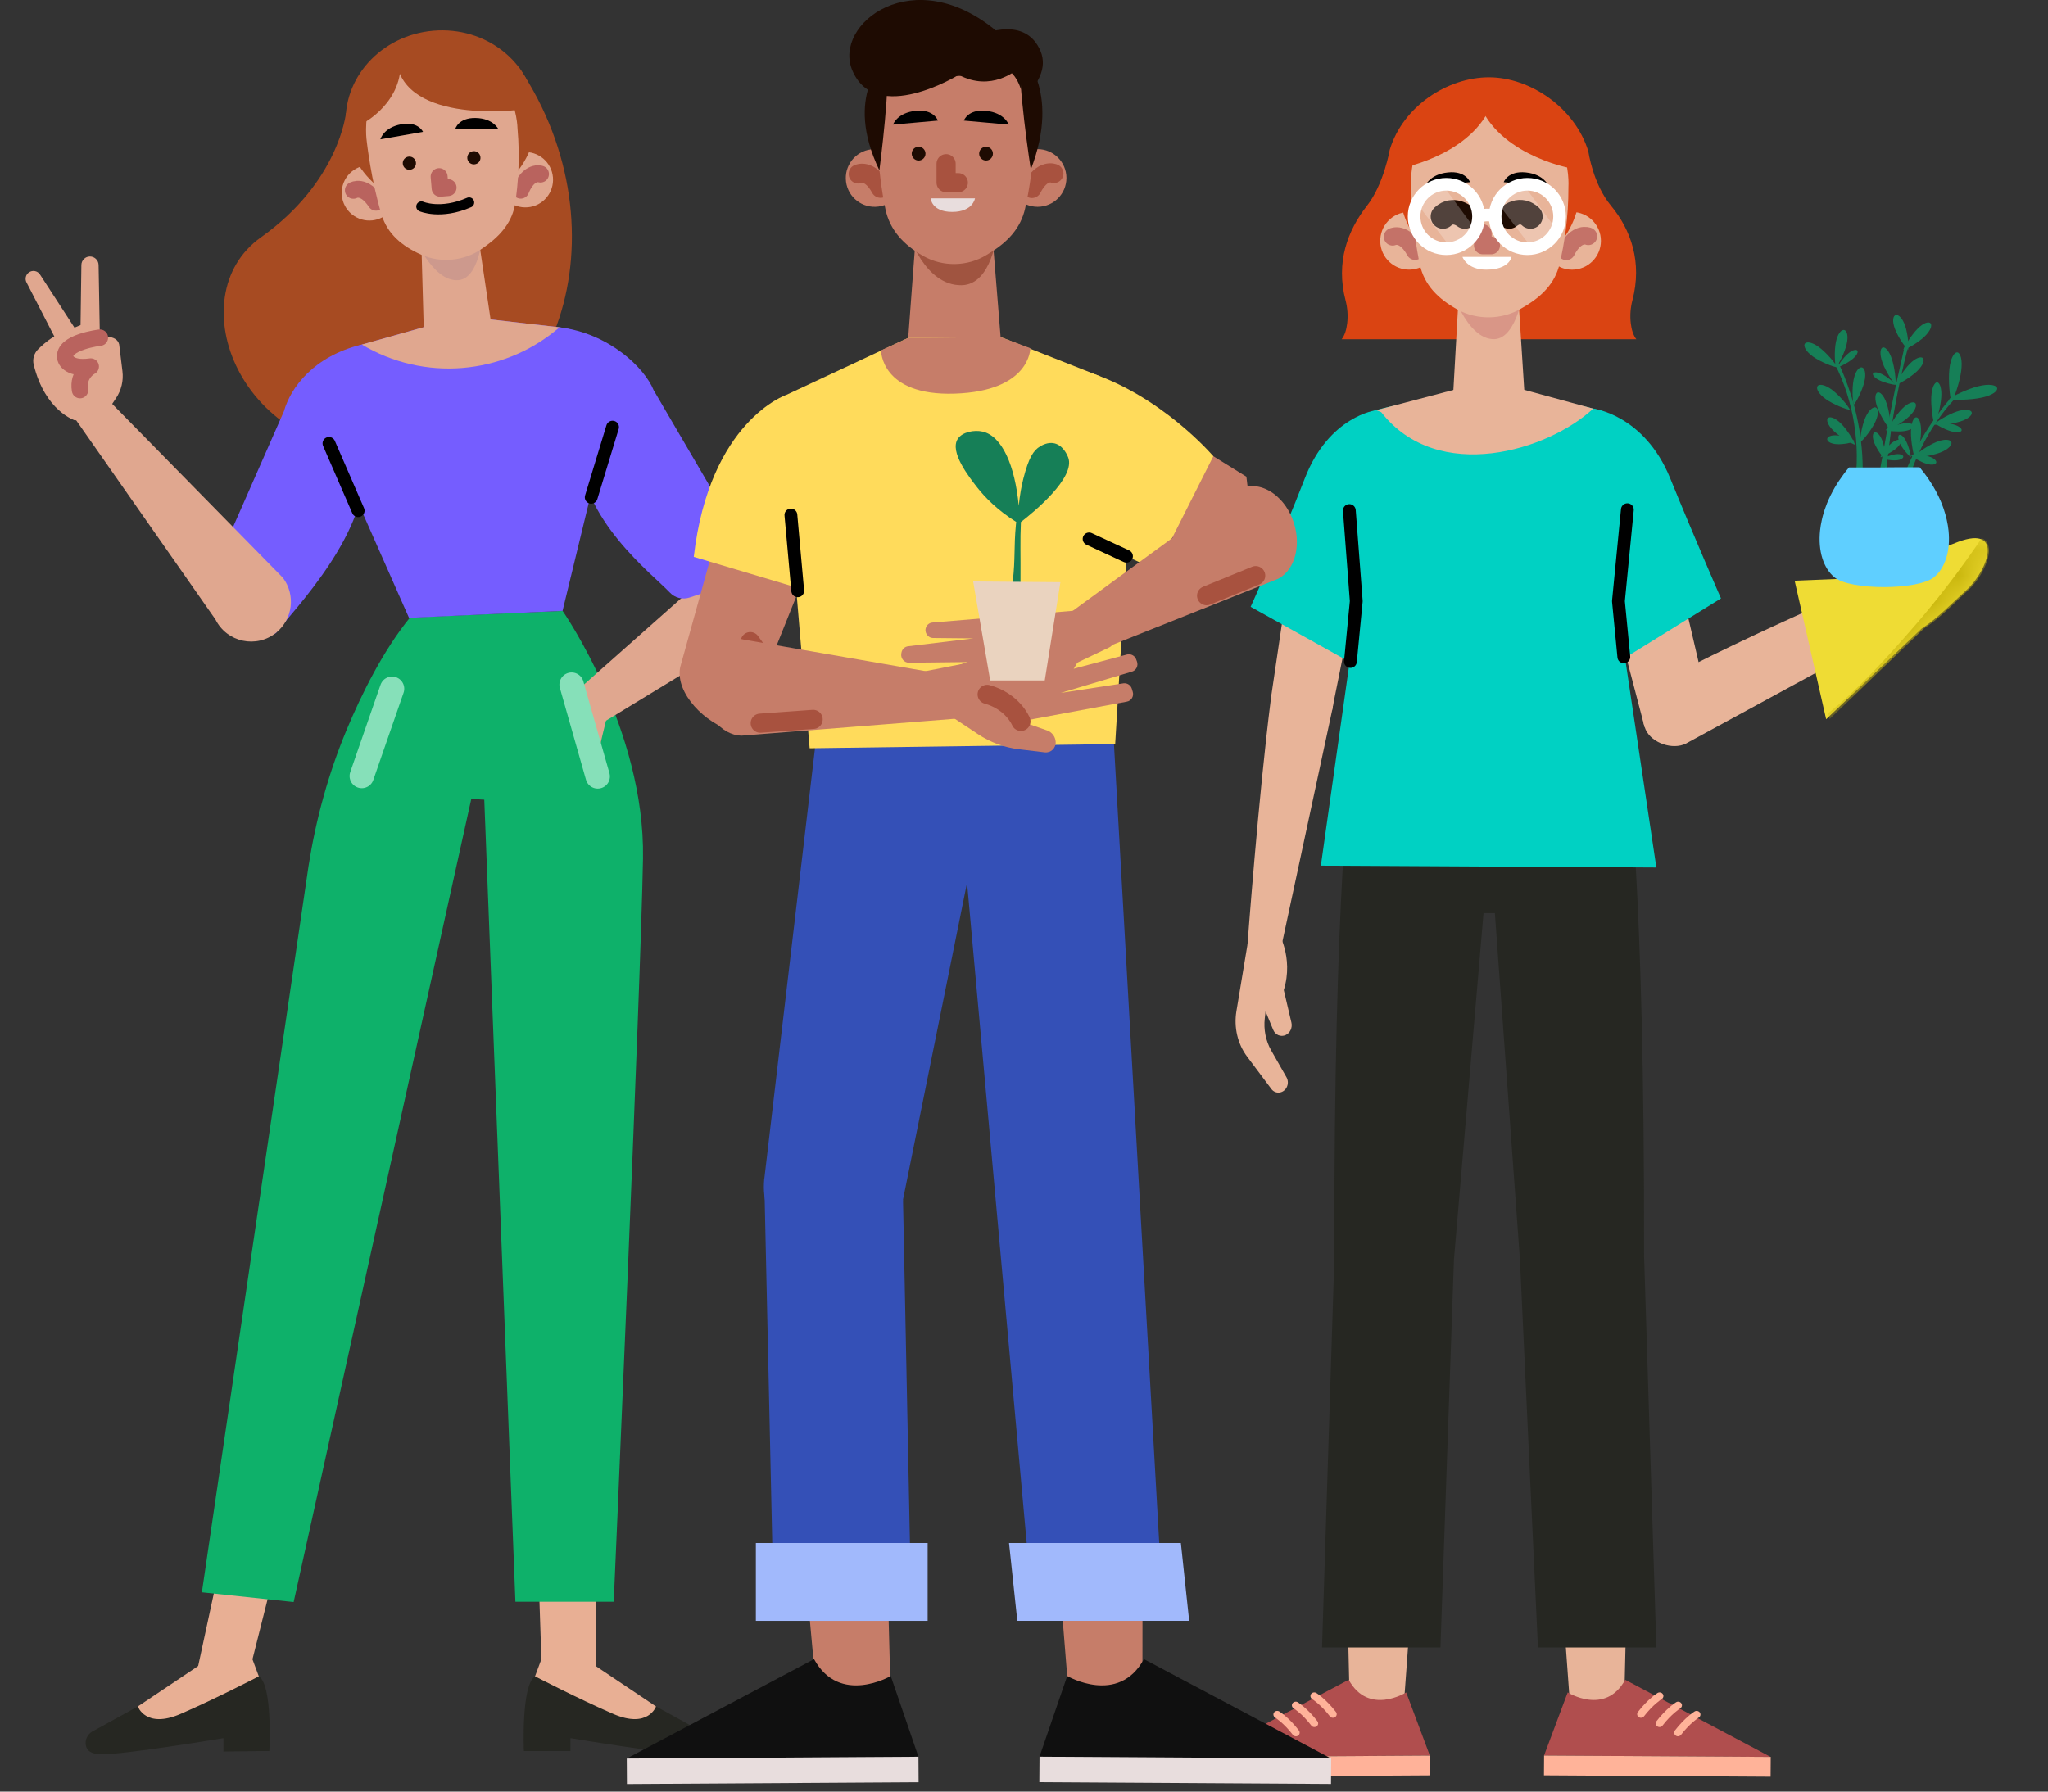 <svg width="80" height="70" viewBox="0 0 80 70" fill="none" xmlns="http://www.w3.org/2000/svg">
<rect x="0" y="0" width="80" height="70" fill="#333333" stroke="none"/>
<path d="M25.627 66.674L27.407 67.654C27.596 67.759 27.711 67.996 27.652 68.221C27.607 68.399 27.455 68.536 27.058 68.543C26.178 68.562 22.284 67.912 22.284 67.912V68.413L20.464 68.417C20.464 68.417 20.351 65.835 20.901 65.498L25.627 66.674Z" fill="#262722"/>
<path d="M23.242 65.075L25.626 66.674C25.626 66.674 25.318 67.554 23.959 66.967C22.6 66.379 20.899 65.496 20.899 65.496L21.148 64.827L23.242 65.075Z" fill="#E8AF94"/>
<path d="M21.148 64.827L20.901 57.413L23.264 57.569V65.845L21.148 64.827Z" fill="#E8AF94"/>
<path d="M5.384 66.674L3.604 67.654C3.415 67.759 3.3 67.996 3.359 68.221C3.404 68.399 3.556 68.536 3.953 68.543C4.833 68.562 8.727 67.912 8.727 67.912V68.435L10.521 68.413C10.521 68.413 10.66 65.836 10.11 65.498L5.384 66.674Z" fill="#262722"/>
<path d="M7.769 65.075L5.384 66.674C5.384 66.674 5.691 67.554 7.05 66.967C8.409 66.379 10.11 65.496 10.11 65.496L9.861 64.827L7.769 65.075Z" fill="#E8AF94"/>
<path d="M9.863 64.827L11.729 57.413L9.365 57.569L7.542 66.014L9.863 64.827Z" fill="#E8AF94"/>
<path d="M21.977 23.868C21.977 23.868 25.203 28.492 25.117 33.546C25.029 38.602 23.974 62.581 23.974 62.581H20.133L18.917 31.245L18.41 31.214L11.471 62.593L7.886 62.213L12.052 33.839C12.338 32.015 12.826 30.228 13.536 28.525C14.143 27.069 14.975 25.412 16.014 24.128L21.977 23.868Z" fill="#0EB16A"/>
<path d="M15.315 26.91L14.132 30.32" stroke="#86E0B9" stroke-width="0.952" stroke-miterlimit="10" stroke-linecap="round" stroke-linejoin="round"/>
<path d="M13.515 4.415C13.515 4.415 13.246 7.107 10.192 9.273C6.936 11.583 9.363 17.975 15.343 17.677C21.839 17.353 24.535 9.007 20.296 2.668L13.515 4.415Z" fill="#A74B22"/>
<path d="M18.072 12.356L14.134 13.463C12.998 13.783 12.087 14.988 12.431 16.117L15.976 24.139L21.975 23.867L24.084 15.175C24.265 13.993 23.039 12.921 21.852 12.786L18.072 12.356Z" fill="#755DFF"/>
<path d="M14.135 13.463L18.073 12.356L21.856 12.788L21.777 12.854C19.619 14.661 16.552 14.906 14.135 13.463Z" fill="#E0A78F"/>
<path d="M26.913 23.106L22.43 27.084L23.215 28.437L28.391 25.282C29.229 24.748 29.611 23.691 29.238 22.771C29.22 22.725 29.2 22.681 29.178 22.636L28.578 21.384L26.913 23.106Z" fill="#E0A78F"/>
<path d="M25.532 15.243L29.262 21.622C29.445 22.08 29.203 22.595 28.737 22.749L26.939 23.345C26.665 23.437 26.363 23.362 26.165 23.151C25.503 22.447 22.597 20.23 22.688 17.522L21.655 15.671L21.854 12.788C23.782 13.018 25.174 14.363 25.532 15.243Z" fill="#755DFF"/>
<path d="M23.094 19.429L23.928 16.688" stroke="black" stroke-width="0.5" stroke-miterlimit="10" stroke-linecap="round" stroke-linejoin="round"/>
<path d="M23.928 27.28C23.829 27.367 23.244 29.972 23.244 29.972L22.43 27.086L23.928 27.28Z" fill="#E0A78F"/>
<path d="M22.328 26.749L23.348 30.336" stroke="#86E0B9" stroke-width="0.952" stroke-miterlimit="10" stroke-linecap="round" stroke-linejoin="round"/>
<path d="M11.09 16.071L8.116 22.835C7.988 23.309 8.284 23.793 8.765 23.894L10.168 24.21C10.452 24.269 10.626 24.942 10.799 24.71C11.375 23.934 14.578 20.688 14.176 18.008L14.99 16.051L14.134 13.461C12.246 13.915 11.346 15.158 11.09 16.071Z" fill="#755DFF"/>
<path d="M13.991 19.953L12.85 17.324" stroke="black" stroke-width="0.5" stroke-miterlimit="10" stroke-linecap="round" stroke-linejoin="round"/>
<path d="M4.183 15.577L2.786 16.15L8.416 24.203C8.862 25.099 10.025 25.348 10.797 24.712C11.439 24.183 11.553 23.243 11.053 22.577L4.183 15.577Z" fill="#E0A78F"/>
<path d="M4.248 15.982L4.531 15.559C4.74 15.248 4.829 14.875 4.783 14.504L4.657 13.47C4.657 13.47 4.601 12.923 3.567 13.287C2.534 13.651 2.473 13.671 2.554 13.984C2.554 13.984 2.843 14.379 3.547 14.321L4.248 15.982Z" fill="#E0A78F"/>
<path d="M2.936 16.428C2.936 16.428 1.762 16.073 1.316 14.248C1.264 14.037 1.327 13.814 1.476 13.659C1.711 13.421 2.397 12.801 2.879 12.998L3.821 13.789L4.246 15.98L2.936 16.428Z" fill="#E0A78F"/>
<path d="M3.906 13.435L3.851 10.352C3.847 10.169 3.697 10.021 3.514 10.021C3.331 10.021 3.181 10.169 3.179 10.352L3.146 12.7L2.909 12.801L1.562 10.725C1.467 10.579 1.27 10.542 1.129 10.643C1.005 10.73 0.964 10.897 1.034 11.032L2.554 13.984L3.906 13.435Z" fill="#E0A78F"/>
<path d="M3.902 13.192C3.902 13.192 2.431 13.366 2.552 13.984C2.552 13.984 2.62 14.451 3.545 14.321C3.545 14.321 3.013 14.602 3.126 15.243" stroke="#B9635E" stroke-width="0.641" stroke-miterlimit="10" stroke-linecap="round" stroke-linejoin="round"/>
<path d="M15.269 8.217C15.645 7.753 15.573 7.073 15.11 6.697C14.646 6.321 13.965 6.392 13.589 6.856C13.213 7.319 13.284 8 13.748 8.376C14.212 8.752 14.893 8.681 15.269 8.217Z" fill="#E0A78F"/>
<path d="M13.804 7.436C13.804 7.436 14.216 7.191 14.686 7.901" stroke="#B9635E" stroke-width="0.661" stroke-miterlimit="10" stroke-linecap="round" stroke-linejoin="round"/>
<path d="M19.443 7.112C19.493 7.709 20.018 8.149 20.612 8.1C21.208 8.051 21.649 7.526 21.6 6.931C21.55 6.335 21.026 5.894 20.431 5.944C19.835 5.995 19.392 6.518 19.443 7.112Z" fill="#E0A78F"/>
<path d="M21.113 6.801C21.113 6.801 20.661 6.642 20.34 7.431" stroke="#B9635E" stroke-width="0.661" stroke-miterlimit="10" stroke-linecap="round" stroke-linejoin="round"/>
<path d="M17.516 8.122C19.564 7.949 21.094 6.259 20.933 4.347C20.771 2.436 18.98 1.026 16.931 1.199C14.883 1.372 13.353 3.062 13.514 4.973C13.676 6.885 15.467 8.295 17.516 8.122Z" fill="#A74B22"/>
<path d="M18.697 9.344C18.697 9.344 18.267 9.812 17.85 9.953C17.433 10.094 16.992 9.807 16.987 9.803C16.981 9.799 16.458 9.472 16.458 9.472L16.559 13.037L16.619 13.092C17.408 13.807 18.448 13.73 19.112 12.907L19.209 12.786L18.697 9.344Z" fill="#E0A78F"/>
<path d="M16.083 9.031C16.083 9.031 16.857 11.054 17.922 10.944C18.798 10.853 18.878 8.899 18.878 8.899L16.083 9.031Z" fill="#CD998D"/>
<path d="M20.215 5.018C20.319 6.183 20.235 7.206 20.126 7.936C20.018 8.649 19.584 9.181 18.942 9.635L18.825 9.717C18.146 10.196 17.223 10.29 16.46 9.953C15.692 9.615 15.13 9.126 14.905 8.391C14.496 7.052 14.329 5.545 14.329 5.545C14.329 5.545 13.819 2.412 16.998 2.183C20.175 1.956 20.215 5.018 20.215 5.018Z" fill="#E0A78F"/>
<path d="M17.153 6.9L17.192 7.356L17.503 7.33" stroke="#B9635E" stroke-width="0.661" stroke-miterlimit="10" stroke-linecap="round" stroke-linejoin="round"/>
<path d="M14.858 5.444L16.524 5.152C16.524 5.152 16.338 4.729 15.665 4.857C14.975 4.987 14.858 5.444 14.858 5.444Z" fill="black"/>
<path d="M19.473 5.055L17.781 5.046C17.781 5.046 17.894 4.597 18.578 4.61C19.279 4.623 19.473 5.055 19.473 5.055Z" fill="black"/>
<path d="M16.248 6.355C16.261 6.498 16.154 6.622 16.012 6.633C15.869 6.644 15.745 6.54 15.734 6.397C15.721 6.255 15.827 6.13 15.97 6.119C16.111 6.108 16.235 6.212 16.248 6.355Z" fill="#1E0B02"/>
<path d="M18.768 6.143C18.781 6.286 18.675 6.41 18.532 6.421C18.39 6.434 18.265 6.328 18.254 6.185C18.242 6.042 18.348 5.918 18.49 5.907C18.631 5.894 18.757 6 18.768 6.143Z" fill="#1E0B02"/>
<path d="M16.46 8.069C16.46 8.069 17.206 8.398 18.324 7.912" stroke="black" stroke-width="0.4" stroke-miterlimit="10" stroke-linecap="round" stroke-linejoin="round"/>
<path d="M20.155 4.301C20.155 4.301 15.496 4.87 15.463 2.114C15.461 2.114 19.436 0.616 20.155 4.301Z" fill="#A74B22"/>
<path d="M14.199 4.806C14.199 4.806 15.783 3.981 15.641 2.298C15.641 2.298 13.974 2.635 14.199 4.806Z" fill="#A74B22"/>
<path d="M55.187 61.8L54.832 66.68L52.727 66.751L52.586 60.737L55.187 61.8Z" fill="#E8B499"/>
<path d="M54.929 66.125C54.929 66.125 53.458 67.049 52.683 65.63L47 68.646L55.853 68.591L54.929 66.125Z" fill="#B04E4E"/>
<path d="M55.853 68.592L47 68.647L47.005 69.42L55.858 69.366L55.853 68.592Z" fill="#FFB299"/>
<path d="M52.01 67.106C51.986 67.097 51.964 67.08 51.948 67.058C51.604 66.608 51.258 66.385 51.255 66.383C51.187 66.339 51.169 66.251 51.214 66.187C51.26 66.122 51.353 66.107 51.419 66.147C51.436 66.156 51.81 66.398 52.187 66.892C52.235 66.956 52.22 67.043 52.154 67.089C52.112 67.12 52.056 67.124 52.01 67.106Z" fill="#FFB299"/>
<path d="M51.285 67.468C51.262 67.459 51.24 67.442 51.223 67.42C50.88 66.97 50.534 66.747 50.53 66.745C50.462 66.701 50.444 66.614 50.49 66.55C50.536 66.486 50.629 66.467 50.695 66.509C50.711 66.519 51.086 66.76 51.463 67.254C51.511 67.318 51.496 67.406 51.43 67.451C51.388 67.482 51.333 67.486 51.285 67.468Z" fill="#FFB299"/>
<path d="M50.563 67.828C50.539 67.819 50.517 67.802 50.501 67.781C50.157 67.331 49.811 67.108 49.808 67.106C49.74 67.062 49.722 66.974 49.767 66.91C49.813 66.846 49.906 66.828 49.972 66.87C49.989 66.879 50.364 67.12 50.74 67.614C50.788 67.678 50.773 67.766 50.708 67.812C50.666 67.845 50.609 67.848 50.563 67.828Z" fill="#FFB299"/>
<path d="M60.98 61.8L61.334 66.68L63.44 66.751L63.581 60.737L60.98 61.8Z" fill="#E8B499"/>
<path d="M61.238 66.125C61.238 66.125 62.709 67.049 63.484 65.63L69.167 68.646L60.314 68.591L61.238 66.125Z" fill="#B04E4E"/>
<path d="M60.316 68.591L60.311 69.365L69.164 69.419L69.169 68.645L60.316 68.591Z" fill="#FFB399"/>
<path d="M64.157 67.106C64.18 67.097 64.202 67.08 64.219 67.058C64.563 66.608 64.908 66.385 64.912 66.383C64.98 66.339 64.998 66.251 64.952 66.187C64.907 66.122 64.813 66.107 64.748 66.147C64.731 66.156 64.356 66.398 63.979 66.892C63.932 66.956 63.946 67.043 64.012 67.089C64.056 67.12 64.111 67.124 64.157 67.106Z" fill="#FFB399"/>
<path d="M64.881 67.468C64.905 67.459 64.927 67.442 64.943 67.42C65.287 66.97 65.633 66.747 65.636 66.745C65.704 66.701 65.722 66.614 65.677 66.55C65.631 66.486 65.538 66.467 65.472 66.509C65.455 66.519 65.08 66.76 64.704 67.254C64.656 67.318 64.671 67.406 64.737 67.451C64.778 67.482 64.835 67.486 64.881 67.468Z" fill="#FFB399"/>
<path d="M65.603 67.828C65.627 67.819 65.649 67.802 65.666 67.781C66.01 67.331 66.355 67.108 66.359 67.106C66.427 67.062 66.445 66.974 66.399 66.91C66.353 66.846 66.26 66.828 66.194 66.87C66.178 66.879 65.803 67.12 65.426 67.614C65.379 67.678 65.393 67.766 65.459 67.812C65.503 67.845 65.558 67.848 65.603 67.828Z" fill="#FFB399"/>
<path d="M63.568 30.012C63.568 30.012 64.243 34.261 64.222 49.053L64.702 64.368H60.076L59.372 49.208L58.393 35.672H56.568V30.012H63.568Z" fill="#262722"/>
<path d="M52.776 30.012C52.776 30.012 52.101 34.431 52.121 49.223L51.642 64.368H56.268L56.795 49.208L57.951 35.672H59.776V30.012H52.776Z" fill="#262722"/>
<path d="M52.056 27.664L50.053 36.979L48.73 36.912C48.73 36.912 49.155 31.148 49.645 27.296C49.724 26.685 50.51 26.186 51.114 26.312C51.677 26.429 52.175 27.099 52.056 27.664Z" fill="#E8B499"/>
<path d="M49.899 36.363C49.899 36.363 50.55 37.383 50.148 38.684L50.446 39.955C50.492 40.153 50.397 40.359 50.221 40.44C50.031 40.528 49.815 40.436 49.733 40.235L49.436 39.518L49.405 39.792C49.356 40.228 49.444 40.667 49.654 41.038L50.254 42.092C50.322 42.212 50.324 42.364 50.258 42.488C50.131 42.728 49.822 42.761 49.663 42.549L48.712 41.278C48.344 40.786 48.193 40.142 48.297 39.511L48.86 36.121L49.899 36.363Z" fill="#E8B499"/>
<path d="M49.643 27.294L50.819 19.332L53.55 20.221L52.028 27.773L49.643 27.294Z" fill="#E8B499"/>
<path d="M53.76 16.027C53.76 16.027 51.916 16.247 50.969 18.691C50.016 21.147 48.853 23.709 48.853 23.709L52.981 26.009L53.76 16.027Z" fill="#00D1C3"/>
<path d="M65.947 29.003L74.963 24.093L74.418 22.177C74.418 22.177 68.135 24.852 64.725 26.714C64.184 27.009 64.007 28.103 64.345 28.619C64.662 29.101 65.464 29.319 65.947 29.003Z" fill="#E8B499"/>
<path d="M66.692 27.329L64.826 19.332L62.095 20.221L64.241 28.404L66.692 27.329Z" fill="#E8B499"/>
<path d="M62.234 15.963C62.234 15.963 64.23 16.199 65.243 18.689C66.238 21.128 67.226 23.38 67.226 23.38L63.249 25.844L62.234 15.963Z" fill="#00D1C3"/>
<path d="M63.162 16.336C62.454 15.897 61.303 15.788 61.303 15.788L58.106 16.11L54.909 15.788C54.909 15.788 53.758 15.897 53.051 16.336L53.025 23.7L51.596 33.822L64.702 33.894L63.198 23.832L63.162 16.336Z" fill="#00D1C3"/>
<path d="M53.76 16.027L57.528 15.038H58.827L62.234 15.965C60.491 17.598 56.167 18.937 53.954 16.104L53.76 16.027Z" fill="#E8B499"/>
<path d="M52.751 25.846L52.979 23.488L52.709 19.947" stroke="black" stroke-width="0.5" stroke-miterlimit="10" stroke-linecap="round" stroke-linejoin="round"/>
<path d="M63.431 25.665L63.22 23.488L63.569 19.914" stroke="black" stroke-width="0.5" stroke-miterlimit="10" stroke-linecap="round" stroke-linejoin="round"/>
<path d="M63.703 12.635C63.666 12.332 63.69 12.023 63.767 11.73C64.155 10.247 63.712 8.983 62.929 8.037C62.221 7.183 62.046 5.919 62.046 5.919C61.526 4.207 59.765 3.02 58.163 3.02C56.56 3.02 54.806 4.139 54.287 5.851C54.287 5.851 54.053 7.207 53.398 8.039C52.641 9.001 52.173 10.247 52.56 11.732C52.637 12.024 52.661 12.335 52.624 12.637C52.597 12.86 52.537 13.093 52.408 13.254H63.919C63.791 13.091 63.73 12.86 63.703 12.635Z" fill="#DA4412"/>
<path d="M56.167 9.377C56.186 9.999 55.695 10.518 55.074 10.535C54.452 10.553 53.932 10.063 53.916 9.441C53.898 8.819 54.388 8.3 55.01 8.283C55.631 8.265 56.149 8.755 56.167 9.377Z" fill="#E8B499"/>
<path d="M54.4 9.251C54.4 9.251 54.849 9.033 55.275 9.81" stroke="#C47268" stroke-width="0.689" stroke-miterlimit="10" stroke-linecap="round" stroke-linejoin="round"/>
<path d="M61.409 10.537C62.032 10.537 62.536 10.032 62.536 9.41C62.536 8.788 62.032 8.283 61.409 8.283C60.787 8.283 60.283 8.788 60.283 9.41C60.283 10.032 60.787 10.537 61.409 10.537Z" fill="#E8B499"/>
<path d="M62.044 9.232C62.044 9.232 61.59 9.028 61.184 9.818" stroke="#C47268" stroke-width="0.689" stroke-miterlimit="10" stroke-linecap="round" stroke-linejoin="round"/>
<path d="M61.638 8.083C62.091 6.182 60.917 4.273 59.015 3.82C57.114 3.367 55.205 4.542 54.752 6.443C54.299 8.345 55.474 10.253 57.375 10.706C59.277 11.159 61.185 9.985 61.638 8.083Z" fill="#DA4412"/>
<path d="M59.313 11.659C59.313 11.659 58.825 12.108 58.38 12.217C57.936 12.327 57.502 11.991 57.497 11.987C57.492 11.983 56.978 11.597 56.978 11.597L56.769 15.307L56.828 15.369C57.583 16.179 58.669 16.192 59.432 15.396L59.544 15.279L59.313 11.659Z" fill="#E8B499"/>
<path d="M56.626 11.105C56.626 11.105 57.252 13.273 58.368 13.251C59.286 13.232 59.54 11.213 59.54 11.213L56.626 11.105Z" fill="#D99687"/>
<path d="M61.267 7.303C61.272 8.523 61.097 9.574 60.919 10.322C60.745 11.054 60.248 11.568 59.542 11.983L59.414 12.058C58.668 12.497 57.702 12.512 56.939 12.097C56.171 11.678 55.631 11.124 55.463 10.339C55.156 8.914 55.116 7.334 55.116 7.334C55.116 7.334 54.859 4.036 58.178 4.08C61.494 4.122 61.267 7.303 61.267 7.303Z" fill="#E8B499"/>
<path d="M57.923 9.108V9.591H58.249" stroke="#C47268" stroke-width="0.689" stroke-miterlimit="10" stroke-linecap="round" stroke-linejoin="round"/>
<path d="M55.67 7.275L57.424 7.118C57.424 7.118 57.267 6.662 56.557 6.737C55.831 6.811 55.67 7.275 55.67 7.275Z" fill="black"/>
<path d="M60.493 7.275L58.739 7.118C58.739 7.118 58.896 6.662 59.606 6.737C60.33 6.811 60.493 7.275 60.493 7.275Z" fill="black"/>
<path d="M57.127 10.037H59.044C59.044 10.037 58.971 10.536 58.051 10.536C57.298 10.536 57.127 10.037 57.127 10.037Z" fill="white"/>
<path d="M57.217 8.459C57.217 8.459 56.764 8.087 56.365 8.459" stroke="#1E0B02" stroke-width="0.957" stroke-miterlimit="10" stroke-linecap="round" stroke-linejoin="round"/>
<path d="M59.782 8.459C59.782 8.459 59.427 8.078 58.951 8.459" stroke="#1E0B02" stroke-width="0.957" stroke-miterlimit="10" stroke-linecap="round" stroke-linejoin="round"/>
<path opacity="0.23" d="M56.367 7.246L57.653 8.993C57.653 8.993 57.265 9.733 56.647 9.651L55.348 7.948C55.35 7.946 55.701 7.198 56.367 7.246Z" fill="white"/>
<path opacity="0.23" d="M59.531 7.246L60.817 8.993C60.817 8.993 60.429 9.733 59.811 9.651L58.512 7.948C58.512 7.946 58.863 7.198 59.531 7.246Z" fill="white"/>
<path d="M57.755 8.459C57.755 9.154 57.192 9.717 56.496 9.717C55.801 9.717 55.238 9.154 55.238 8.459C55.238 7.764 55.801 7.2 56.496 7.2C57.192 7.2 57.755 7.764 57.755 8.459Z" stroke="white" stroke-width="0.493" stroke-miterlimit="10"/>
<path d="M60.921 8.459C60.921 9.154 60.358 9.717 59.663 9.717C58.968 9.717 58.404 9.154 58.404 8.459C58.404 7.764 58.968 7.2 59.663 7.2C60.36 7.2 60.921 7.764 60.921 8.459Z" stroke="white" stroke-width="0.493" stroke-miterlimit="10"/>
<path d="M57.755 8.459C57.755 8.459 58.113 8.327 58.406 8.459" stroke="white" stroke-width="0.493" stroke-miterlimit="10"/>
<path d="M54.794 6.553C54.794 6.553 57.751 5.989 58.362 3.782C58.362 3.782 55.216 2.666 54.794 6.553Z" fill="#DA4412"/>
<path d="M61.267 6.553C61.267 6.553 58.309 5.989 57.698 3.782C57.698 3.782 60.844 2.666 61.267 6.553Z" fill="#DA4412"/>
<path fill-rule="evenodd" clip-rule="evenodd" d="M76.493 21.17C75.888 21.394 75.301 21.668 74.711 21.931C74.839 21.69 74.888 21.396 74.61 21.285C74.296 21.159 73.932 21.588 73.737 21.782C73.491 22.027 73.24 22.292 73.031 22.572L73.029 22.57L70.103 22.689L71.334 28.101L75.057 24.565L75.057 24.564C75.704 24.146 76.249 23.564 76.817 23.049C77.675 22.272 78.268 20.516 76.493 21.17Z" fill="#EFDC34"/>
<mask id="mask0" mask-type="alpha" maskUnits="userSpaceOnUse" x="70" y="20" width="8" height="9">
<path fill-rule="evenodd" clip-rule="evenodd" d="M76.524 21.122C75.919 21.338 75.332 21.605 74.744 21.862C74.868 21.619 74.911 21.32 74.628 21.2C74.309 21.064 73.951 21.495 73.759 21.689C73.515 21.935 73.269 22.2 73.063 22.482L73.061 22.48L70.114 22.54L71.468 28.096L75.148 24.561L75.147 24.56C75.792 24.146 76.328 23.563 76.89 23.049C77.739 22.273 78.3 20.491 76.524 21.122Z" fill="white"/>
</mask>
<g mask="url(#mask0)">
<path fill-rule="evenodd" clip-rule="evenodd" d="M71.468 28.096L71.413 27.869C72.61 26.919 73.673 25.728 74.597 24.677C75.616 23.517 76.551 22.299 77.408 21.03C77.492 21.061 77.555 21.11 77.6 21.173C77.891 21.574 77.454 22.533 76.89 23.049C76.461 23.441 76.047 23.874 75.588 24.241C75.518 24.297 75.447 24.352 75.374 24.405C75.3 24.459 75.224 24.511 75.147 24.56L75.148 24.56L73.666 25.984L71.468 28.096Z" fill="#CAB70E"/>
</g>
<path fill-rule="evenodd" clip-rule="evenodd" d="M71.807 14.158C71.984 14.54 72.139 14.93 72.269 15.328C72.404 15.724 72.506 16.13 72.587 16.539C72.669 16.949 72.716 17.364 72.745 17.781C72.769 18.198 72.769 18.617 72.742 19.036L72.446 19.009C72.505 18.605 72.535 18.197 72.531 17.788C72.529 17.379 72.492 16.969 72.429 16.564C72.368 16.157 72.268 15.757 72.144 15.363C72.017 14.97 71.86 14.586 71.672 14.216L71.807 14.158Z" fill="#167F57"/>
<path fill-rule="evenodd" clip-rule="evenodd" d="M72.134 13.451C72.053 13.792 71.824 14.238 71.719 14.353C71.671 14.207 71.646 13.712 71.714 13.369C71.781 13.03 71.932 12.871 72.037 12.892C72.142 12.912 72.213 13.116 72.134 13.451Z" fill="#167F57"/>
<path fill-rule="evenodd" clip-rule="evenodd" d="M72.828 14.914C72.747 15.255 72.518 15.701 72.412 15.817C72.364 15.671 72.34 15.175 72.408 14.832C72.475 14.494 72.626 14.334 72.731 14.355C72.836 14.376 72.907 14.579 72.828 14.914Z" fill="#167F57"/>
<path fill-rule="evenodd" clip-rule="evenodd" d="M71.566 15.233C71.859 15.454 72.197 15.862 72.267 16.012C72.11 15.996 71.628 15.809 71.327 15.598C71.03 15.391 70.936 15.18 70.996 15.088C71.055 14.997 71.276 15.015 71.566 15.233Z" fill="#167F57"/>
<path fill-rule="evenodd" clip-rule="evenodd" d="M72.366 14.027C72.182 14.179 71.876 14.331 71.771 14.353C71.806 14.257 71.998 13.984 72.177 13.827C72.353 13.672 72.499 13.643 72.547 13.693C72.594 13.743 72.548 13.878 72.366 14.027Z" fill="#167F57"/>
<path fill-rule="evenodd" clip-rule="evenodd" d="M71.772 17.012C72.026 17.038 72.371 17.168 72.465 17.238C72.364 17.294 72.007 17.37 71.752 17.355C71.5 17.341 71.37 17.24 71.375 17.154C71.38 17.068 71.52 16.988 71.772 17.012Z" fill="#167F57"/>
<path fill-rule="evenodd" clip-rule="evenodd" d="M71.07 13.575C71.364 13.796 71.701 14.204 71.771 14.353C71.614 14.337 71.132 14.15 70.831 13.94C70.535 13.732 70.44 13.521 70.5 13.43C70.56 13.338 70.781 13.356 71.07 13.575Z" fill="#167F57"/>
<path fill-rule="evenodd" clip-rule="evenodd" d="M73.255 16.482C73.107 16.797 72.792 17.187 72.666 17.28C72.648 17.129 72.727 16.644 72.863 16.324C72.998 16.009 73.177 15.882 73.276 15.921C73.374 15.96 73.402 16.17 73.255 16.482Z" fill="#167F57"/>
<path fill-rule="evenodd" clip-rule="evenodd" d="M71.93 16.564C72.174 16.813 72.425 17.233 72.465 17.378C72.316 17.334 71.885 17.081 71.633 16.841C71.384 16.604 71.332 16.401 71.406 16.332C71.481 16.262 71.691 16.319 71.93 16.564Z" fill="#167F57"/>
<path fill-rule="evenodd" clip-rule="evenodd" d="M74.546 13.509C74.432 13.945 74.326 14.384 74.232 14.826C74.136 15.267 74.053 15.711 73.974 16.155C73.895 16.6 73.838 17.048 73.784 17.496C73.728 17.944 73.678 18.393 73.631 18.841L73.357 18.807C73.443 18.36 73.797 16.352 73.84 16.13C73.925 15.685 74.021 15.242 74.115 14.8C74.212 14.358 74.311 13.916 74.413 13.475L74.546 13.509Z" fill="#167F57"/>
<path fill-rule="evenodd" clip-rule="evenodd" d="M75.165 13.161C74.912 13.399 74.491 13.636 74.348 13.67C74.397 13.519 74.663 13.089 74.908 12.841C75.15 12.598 75.35 12.554 75.415 12.634C75.479 12.714 75.415 12.927 75.165 13.161Z" fill="#167F57"/>
<path fill-rule="evenodd" clip-rule="evenodd" d="M74.42 12.729C74.528 13.05 74.566 13.526 74.537 13.67C74.421 13.571 74.144 13.171 74.023 12.854C73.904 12.542 73.948 12.34 74.048 12.309C74.147 12.278 74.313 12.413 74.42 12.729Z" fill="#167F57"/>
<path fill-rule="evenodd" clip-rule="evenodd" d="M74.876 14.512C74.623 14.751 74.197 14.997 74.051 15.036C74.095 14.889 74.353 14.464 74.598 14.216C74.838 13.971 75.044 13.92 75.114 13.994C75.183 14.069 75.125 14.276 74.876 14.512Z" fill="#167F57"/>
<path fill-rule="evenodd" clip-rule="evenodd" d="M73.899 14.02C74.013 14.363 74.067 14.878 74.046 15.036C73.935 14.934 73.661 14.51 73.537 14.172C73.414 13.838 73.446 13.617 73.537 13.579C73.628 13.541 73.787 13.682 73.899 14.02Z" fill="#167F57"/>
<path fill-rule="evenodd" clip-rule="evenodd" d="M73.546 14.635C73.752 14.743 73.996 14.955 74.051 15.036C73.947 15.037 73.623 14.959 73.413 14.857C73.208 14.757 73.133 14.642 73.167 14.587C73.2 14.531 73.345 14.528 73.546 14.635Z" fill="#167F57"/>
<path fill-rule="evenodd" clip-rule="evenodd" d="M74.579 16.267C74.326 16.507 73.9 16.753 73.754 16.792C73.798 16.645 74.056 16.22 74.301 15.972C74.541 15.727 74.747 15.676 74.816 15.75C74.886 15.824 74.828 16.032 74.579 16.267Z" fill="#167F57"/>
<path fill-rule="evenodd" clip-rule="evenodd" d="M73.701 15.775C73.815 16.119 73.869 16.634 73.848 16.792C73.736 16.69 73.463 16.266 73.338 15.928C73.215 15.594 73.248 15.373 73.339 15.335C73.43 15.297 73.589 15.437 73.701 15.775Z" fill="#167F57"/>
<path fill-rule="evenodd" clip-rule="evenodd" d="M74.38 16.844C74.125 16.878 73.76 16.841 73.654 16.802C73.744 16.733 74.081 16.59 74.335 16.546C74.585 16.504 74.733 16.562 74.744 16.637C74.755 16.711 74.632 16.81 74.38 16.844Z" fill="#167F57"/>
<path fill-rule="evenodd" clip-rule="evenodd" d="M73.528 17.217C73.623 17.469 73.668 17.847 73.651 17.963C73.557 17.887 73.329 17.577 73.225 17.329C73.123 17.084 73.151 16.922 73.226 16.894C73.302 16.866 73.435 16.969 73.528 17.217Z" fill="#167F57"/>
<path fill-rule="evenodd" clip-rule="evenodd" d="M74.056 17.532C73.872 17.684 73.562 17.84 73.456 17.865C73.488 17.772 73.676 17.501 73.854 17.343C74.029 17.188 74.178 17.155 74.229 17.203C74.28 17.25 74.238 17.382 74.056 17.532Z" fill="#167F57"/>
<path fill-rule="evenodd" clip-rule="evenodd" d="M74.077 17.985C73.891 17.999 73.63 17.953 73.555 17.917C73.623 17.866 73.872 17.77 74.057 17.748C74.24 17.727 74.343 17.779 74.348 17.839C74.353 17.898 74.26 17.97 74.077 17.985Z" fill="#167F57"/>
<path fill-rule="evenodd" clip-rule="evenodd" d="M76.33 15.612C75.813 16.177 75.385 16.815 75.052 17.494C74.716 18.171 74.473 18.888 74.331 19.621L74.051 19.561C74.255 18.82 74.541 18.102 74.907 17.425C75.091 17.087 75.292 16.758 75.513 16.442C75.733 16.125 75.97 15.819 76.221 15.524L76.33 15.612Z" fill="#167F57"/>
<path fill-rule="evenodd" clip-rule="evenodd" d="M76.563 16.471C76.213 16.578 75.695 16.616 75.537 16.588C75.645 16.474 76.081 16.201 76.426 16.082C76.765 15.965 76.985 16.008 77.019 16.106C77.054 16.203 76.906 16.366 76.563 16.471Z" fill="#167F57"/>
<path fill-rule="evenodd" clip-rule="evenodd" d="M75.829 15.543C75.799 15.931 75.648 16.455 75.567 16.597C75.506 16.443 75.423 15.899 75.441 15.511C75.46 15.127 75.575 14.931 75.672 14.939C75.769 14.947 75.859 15.162 75.829 15.543Z" fill="#167F57"/>
<path fill-rule="evenodd" clip-rule="evenodd" d="M76.192 16.845C75.939 16.767 75.617 16.585 75.537 16.507C75.652 16.486 76.031 16.507 76.286 16.576C76.539 16.645 76.649 16.755 76.624 16.823C76.601 16.89 76.441 16.922 76.192 16.845Z" fill="#167F57"/>
<path fill-rule="evenodd" clip-rule="evenodd" d="M75.779 17.686C75.43 17.817 74.906 17.884 74.745 17.861C74.848 17.734 75.277 17.42 75.621 17.277C75.96 17.135 76.185 17.17 76.225 17.272C76.264 17.375 76.123 17.556 75.779 17.686Z" fill="#167F57"/>
<path fill-rule="evenodd" clip-rule="evenodd" d="M75.041 16.899C75.026 17.286 74.895 17.817 74.819 17.963C74.75 17.813 74.643 17.275 74.646 16.887C74.648 16.504 74.757 16.301 74.856 16.305C74.955 16.307 75.055 16.516 75.041 16.899Z" fill="#167F57"/>
<path fill-rule="evenodd" clip-rule="evenodd" d="M74.457 17.236C74.561 17.441 74.644 17.763 74.645 17.865C74.565 17.813 74.351 17.574 74.24 17.372C74.131 17.174 74.131 17.03 74.186 16.996C74.24 16.961 74.355 17.032 74.457 17.236Z" fill="#167F57"/>
<path fill-rule="evenodd" clip-rule="evenodd" d="M75.248 18.118C75.018 18.047 74.721 17.867 74.645 17.788C74.748 17.76 75.088 17.765 75.32 17.827C75.549 17.889 75.653 18.001 75.635 18.074C75.617 18.147 75.475 18.188 75.248 18.118Z" fill="#167F57"/>
<path fill-rule="evenodd" clip-rule="evenodd" d="M77.415 15.535C76.973 15.631 76.326 15.639 76.132 15.597C76.275 15.477 76.838 15.202 77.276 15.092C77.707 14.984 77.977 15.047 78.011 15.158C78.046 15.269 77.849 15.441 77.415 15.535Z" fill="#167F57"/>
<path fill-rule="evenodd" clip-rule="evenodd" d="M76.609 14.497C76.548 14.952 76.335 15.558 76.23 15.719C76.166 15.531 76.101 14.882 76.148 14.424C76.194 13.974 76.345 13.751 76.46 13.769C76.576 13.787 76.669 14.048 76.609 14.497Z" fill="#167F57"/>
<path fill-rule="evenodd" clip-rule="evenodd" d="M75.552 22.55C74.936 23.062 72.278 23.072 71.658 22.557C71.227 22.199 71.012 21.526 71.096 20.727C71.11 20.596 71.132 20.462 71.163 20.325C71.173 20.274 71.184 20.222 71.199 20.171C71.243 20.004 71.3 19.834 71.369 19.661C71.391 19.608 71.414 19.555 71.437 19.502C71.528 19.302 71.636 19.099 71.763 18.895C71.79 18.853 71.818 18.811 71.848 18.767C71.961 18.598 72.086 18.429 72.227 18.263H73.603C73.603 18.256 74.983 18.256 74.983 18.256C75.107 18.403 75.221 18.551 75.323 18.701C75.382 18.788 75.439 18.875 75.491 18.961C75.581 19.11 75.662 19.259 75.731 19.407C75.777 19.502 75.818 19.596 75.854 19.689C75.903 19.812 75.945 19.936 75.979 20.056C76.007 20.146 76.03 20.235 76.048 20.323C76.079 20.461 76.101 20.596 76.115 20.727C76.197 21.522 75.982 22.192 75.552 22.55Z" fill="#5FCFFF"/>
<path d="M38.397 1.339C38.397 1.339 40.057 0.598 40.646 1.997C41.213 3.343 38.962 4.627 38.962 4.627L38.397 1.339Z" fill="#1E0B02"/>
<path d="M35.291 6.923C35.309 7.545 34.819 8.064 34.197 8.081C33.575 8.099 33.056 7.609 33.039 6.987C33.021 6.365 33.511 5.845 34.133 5.829C34.755 5.811 35.273 6.301 35.291 6.923Z" fill="#C67D69"/>
<path d="M33.524 6.797C33.524 6.797 33.972 6.579 34.398 7.356" stroke="#A8523F" stroke-width="0.748" stroke-miterlimit="10" stroke-linecap="round" stroke-linejoin="round"/>
<path d="M40.531 8.081C41.153 8.081 41.658 7.576 41.658 6.954C41.658 6.332 41.153 5.827 40.531 5.827C39.909 5.827 39.404 6.332 39.404 6.954C39.404 7.576 39.909 8.081 40.531 8.081Z" fill="#C67D69"/>
<path d="M41.167 6.778C41.167 6.778 40.714 6.573 40.308 7.364" stroke="#A8523F" stroke-width="0.748" stroke-miterlimit="10" stroke-linecap="round" stroke-linejoin="round"/>
<path d="M38.793 9.551C38.793 9.551 38.159 9.999 37.579 10.111C36.999 10.223 36.438 9.886 36.43 9.882C36.423 9.879 35.754 9.493 35.754 9.493L35.477 13.202L35.552 13.264C36.535 14.075 37.948 14.084 38.941 13.288L39.086 13.169L38.793 9.551Z" fill="#C67D69"/>
<path d="M35.477 9.101C35.477 9.101 36.108 11.168 37.562 11.144C38.757 11.126 38.949 9.101 38.949 9.101H35.477Z" fill="#A05440"/>
<path d="M40.39 4.993C40.398 6.266 40.22 7.367 40.043 8.148C39.869 8.913 39.371 9.449 38.665 9.882L38.537 9.961C37.791 10.42 36.825 10.435 36.063 10.001C35.294 9.564 34.755 8.984 34.585 8.165C34.277 6.676 34.235 5.024 34.235 5.024C34.235 5.024 33.806 1.578 37.123 1.624C40.443 1.67 40.39 4.993 40.39 4.993Z" fill="#C67D69"/>
<path d="M35.883 6.272C36.032 6.272 36.152 6.151 36.152 6.003C36.152 5.854 36.032 5.734 35.883 5.734C35.735 5.734 35.614 5.854 35.614 6.003C35.614 6.151 35.735 6.272 35.883 6.272Z" fill="#1E0B02"/>
<path d="M38.517 6.272C38.666 6.272 38.786 6.151 38.786 6.003C38.786 5.854 38.666 5.734 38.517 5.734C38.369 5.734 38.248 5.854 38.248 6.003C38.248 6.151 38.369 6.272 38.517 6.272Z" fill="#1E0B02"/>
<path d="M36.957 6.396V7.137H37.434" stroke="#A8523F" stroke-width="0.748" stroke-miterlimit="10" stroke-linecap="round" stroke-linejoin="round"/>
<path d="M34.883 4.869L36.637 4.712C36.637 4.712 36.48 4.256 35.77 4.331C35.044 4.404 34.883 4.869 34.883 4.869Z" fill="black"/>
<path d="M39.404 4.869L37.65 4.712C37.65 4.712 37.808 4.256 38.517 4.331C39.243 4.404 39.404 4.869 39.404 4.869Z" fill="black"/>
<path d="M36.355 7.75H38.086C38.086 7.75 38.005 8.28 37.195 8.28C36.385 8.28 36.355 7.75 36.355 7.75Z" fill="#E8DDDD"/>
<path d="M34.351 6.654C34.351 6.654 34.843 2.928 34.601 2.314C34.601 2.314 32.929 3.696 34.351 6.654Z" fill="#1E0B02"/>
<path d="M40.266 6.625C40.266 6.625 39.713 3.065 39.867 2.043C39.865 2.043 41.48 3.471 40.266 6.625Z" fill="#1E0B02"/>
<path d="M39.75 1.789L38.221 1.556L38.086 1.291L37.277 1.414L36.469 1.291L36.333 1.556L34.802 1.789L34.597 2.608L34.649 3.552C34.649 3.552 34.89 2.482 35.733 2.694C35.933 2.743 36.17 2.828 36.449 2.884C36.708 2.941 36.957 2.967 37.189 2.97C37.217 2.97 37.246 2.97 37.273 2.97C37.301 2.97 37.33 2.97 37.358 2.97C37.592 2.967 37.839 2.941 38.098 2.884C38.376 2.828 38.62 2.762 38.813 2.694C39.594 2.421 39.883 3.502 39.883 3.502L39.949 2.608L39.75 1.789Z" fill="#1E0B02"/>
<path d="M39.721 2.72C39.721 2.72 38.726 3.609 37.451 2.924C37.451 2.924 34.208 4.922 33.292 2.747C32.527 0.934 35.695 -1.526 38.965 1.247L39.721 2.72Z" fill="#1E0B02"/>
<path d="M41.219 59.651L41.743 66.175L44.626 66.267L44.633 58.528L41.219 59.651Z" fill="#C67D69"/>
<path d="M41.688 65.484C41.688 65.484 43.687 66.649 44.684 64.824L51.998 68.707L40.605 68.637L41.688 65.484Z" fill="#101010"/>
<path d="M40.606 68.636L40.599 69.633L51.993 69.702L51.999 68.705L40.606 68.636Z" fill="#E8DDDD"/>
<path d="M34.616 59.651L34.789 66.175L31.905 66.267L31.199 58.528L34.616 59.651Z" fill="#C67D69"/>
<path d="M34.795 65.484C34.795 65.484 32.796 66.649 31.799 64.824L24.483 68.707L35.876 68.637L34.795 65.484Z" fill="#101010"/>
<path d="M35.877 68.638L24.483 68.708L24.489 69.705L35.883 69.635L35.877 68.638Z" fill="#E8DDDD"/>
<path d="M37.775 34.492L40.335 62.834H45.427L43.507 28.952L37.191 28.394L31.965 28.136L29.853 46.083C29.681 47.724 30.987 49.143 32.637 49.108C33.932 49.081 35.031 48.152 35.272 46.879L37.775 34.492Z" fill="#3450B7"/>
<path d="M46.452 63.329H39.739L39.415 60.288H46.128L46.452 63.329Z" fill="#A1B9FC"/>
<path d="M35.274 46.877L35.587 62.396H30.213L29.853 46.081L35.274 46.877Z" fill="#3450B7"/>
<path d="M36.236 60.288H29.526V63.329H36.236V60.288Z" fill="#A1B9FC"/>
<path d="M42.892 14.671L39.086 13.169L35.477 13.202L30.718 15.428C30.345 15.651 30.416 16.103 30.552 16.516L31.627 29.236L43.562 29.071L44.339 16.147C44.441 15.722 43.285 14.861 42.892 14.671Z" fill="#FFDB5B"/>
<path d="M35.477 13.202L34.415 13.69C34.415 13.69 34.404 15.474 37.292 15.38C40.255 15.285 40.248 13.606 40.248 13.606L39.086 13.169L35.477 13.202Z" fill="#C67D69"/>
<path d="M49.17 22.616L41.146 18.786L45.124 16.418L48.687 18.625L49.17 22.616Z" fill="#C67D69"/>
<path d="M42.36 14.49C45.336 15.393 47.395 17.826 47.395 17.826L45.157 22.269L40.017 19.884L42.36 14.49Z" fill="#FFDB5B"/>
<path d="M44.004 21.733L42.543 21.056" stroke="black" stroke-width="0.5" stroke-miterlimit="10" stroke-linecap="round" stroke-linejoin="round"/>
<path d="M28.381 19.549L26.57 26.068C26.365 27.105 27.59 28.279 28.584 28.544C29.566 28.804 29.357 28.036 29.615 27.026L32.083 20.858L28.381 19.549Z" fill="#C67D69"/>
<path d="M30.01 26.04L29.308 25.069" stroke="#A8523F" stroke-width="0.748" stroke-miterlimit="10" stroke-linecap="round" stroke-linejoin="round"/>
<path d="M30.718 15.428C30.718 15.428 27.718 16.43 27.1 21.758L33.037 23.527L34.689 18.375L30.718 15.428Z" fill="#FFDB5B"/>
<path d="M31.161 23.083L30.894 20.121" stroke="black" stroke-width="0.5" stroke-miterlimit="10" stroke-linecap="round" stroke-linejoin="round"/>
<path d="M42.076 25.745L41.197 24.385L48.182 19.274C48.901 18.64 50.025 19.122 50.481 20.261C50.86 21.208 50.62 22.243 49.937 22.61L42.076 25.745Z" fill="#C67D69"/>
<path d="M42.182 25.719L41.633 26.674C41.347 27.172 40.947 27.596 40.467 27.907L39.622 28.458C39.421 28.589 39.149 28.505 39.053 28.282C38.971 28.093 39.011 27.876 39.152 27.731L39.903 26.965L35.862 28.093C35.689 28.145 35.508 28.033 35.476 27.852L35.455 27.731C35.43 27.588 35.508 27.449 35.641 27.398L38.012 26.654L35.166 27.129C34.989 27.169 34.817 27.045 34.796 26.865L34.786 26.775C34.768 26.622 34.867 26.483 35.014 26.448L37.96 25.867L35.517 25.894C35.324 25.9 35.175 25.726 35.207 25.536L35.214 25.497C35.237 25.366 35.341 25.267 35.472 25.251L38.014 24.944L36.453 24.928C36.231 24.927 36.086 24.691 36.181 24.491C36.227 24.395 36.319 24.331 36.424 24.323L42.109 23.848L42.182 25.719Z" fill="#C67D69"/>
<path d="M39.905 26.958C39.905 26.958 39.834 26.125 40.608 25.431" stroke="#A8523F" stroke-width="0.748" stroke-miterlimit="10" stroke-linecap="round" stroke-linejoin="round"/>
<path d="M47.133 23.274L49.05 22.491" stroke="#A8523F" stroke-width="0.748" stroke-miterlimit="10" stroke-linecap="round" stroke-linejoin="round"/>
<path d="M37.404 28.075L37.581 26.47L29.032 24.986C28.103 24.736 27.313 25.664 27.415 26.884C27.5 27.898 28.179 28.718 28.955 28.744L37.404 28.075Z" fill="#C67D69"/>
<path d="M37.281 28.072L38.203 28.685C38.683 29.004 39.232 29.207 39.803 29.275L40.808 29.396C41.047 29.425 41.252 29.23 41.238 28.988C41.227 28.783 41.093 28.606 40.902 28.539L39.884 28.184L44.012 27.415C44.19 27.386 44.302 27.206 44.248 27.029L44.213 26.912C44.171 26.773 44.039 26.684 43.897 26.696L41.437 27.073L44.201 26.246C44.377 26.204 44.475 26.018 44.413 25.848L44.382 25.763C44.329 25.618 44.178 25.537 44.03 25.571L41.129 26.346L43.329 25.296C43.505 25.217 43.561 24.995 43.446 24.839L43.422 24.808C43.343 24.701 43.205 24.658 43.081 24.701L40.665 25.545L42.056 24.844C42.255 24.745 42.278 24.47 42.103 24.333C42.019 24.267 41.907 24.251 41.81 24.29L36.502 26.365L37.281 28.072Z" fill="#C67D69"/>
<path d="M39.88 28.186C39.88 28.186 39.567 27.41 38.561 27.13" stroke="#A8523F" stroke-width="0.748" stroke-miterlimit="10" stroke-linecap="round" stroke-linejoin="round"/>
<path d="M31.763 28.107L29.697 28.256" stroke="#A8523F" stroke-width="0.748" stroke-miterlimit="10" stroke-linecap="round" stroke-linejoin="round"/>
<path fill-rule="evenodd" clip-rule="evenodd" d="M41.724 17.867C41.701 17.807 41.542 17.406 41.189 17.322C40.932 17.262 40.701 17.399 40.631 17.44C40.367 17.597 40.184 17.884 39.975 18.699C39.904 18.978 39.836 19.34 39.795 19.76C39.643 18.169 39.138 17.037 38.385 16.863C38.054 16.787 37.593 16.876 37.415 17.144C37.078 17.653 37.856 18.642 38.181 19.056C38.474 19.428 38.958 19.931 39.696 20.393C39.693 20.424 39.688 20.465 39.685 20.491C39.598 21.404 39.666 21.823 39.561 22.711C39.532 22.961 39.5 23.161 39.481 23.279C39.532 23.355 39.617 23.398 39.702 23.391C39.786 23.384 39.84 23.331 39.854 23.317C39.86 23.059 39.862 22.853 39.863 22.728C39.872 21.642 39.845 21.143 39.879 20.396C40.357 20.027 42.037 18.657 41.724 17.867Z" fill="#167F57"/>
<path fill-rule="evenodd" clip-rule="evenodd" d="M38.014 22.719C38.236 24.008 38.457 25.296 38.679 26.585C39.39 26.585 40.1 26.585 40.811 26.585C41.014 25.306 41.218 24.026 41.422 22.747C40.285 22.738 39.15 22.728 38.014 22.719Z" fill="#EAD3BF"/>
</svg>

